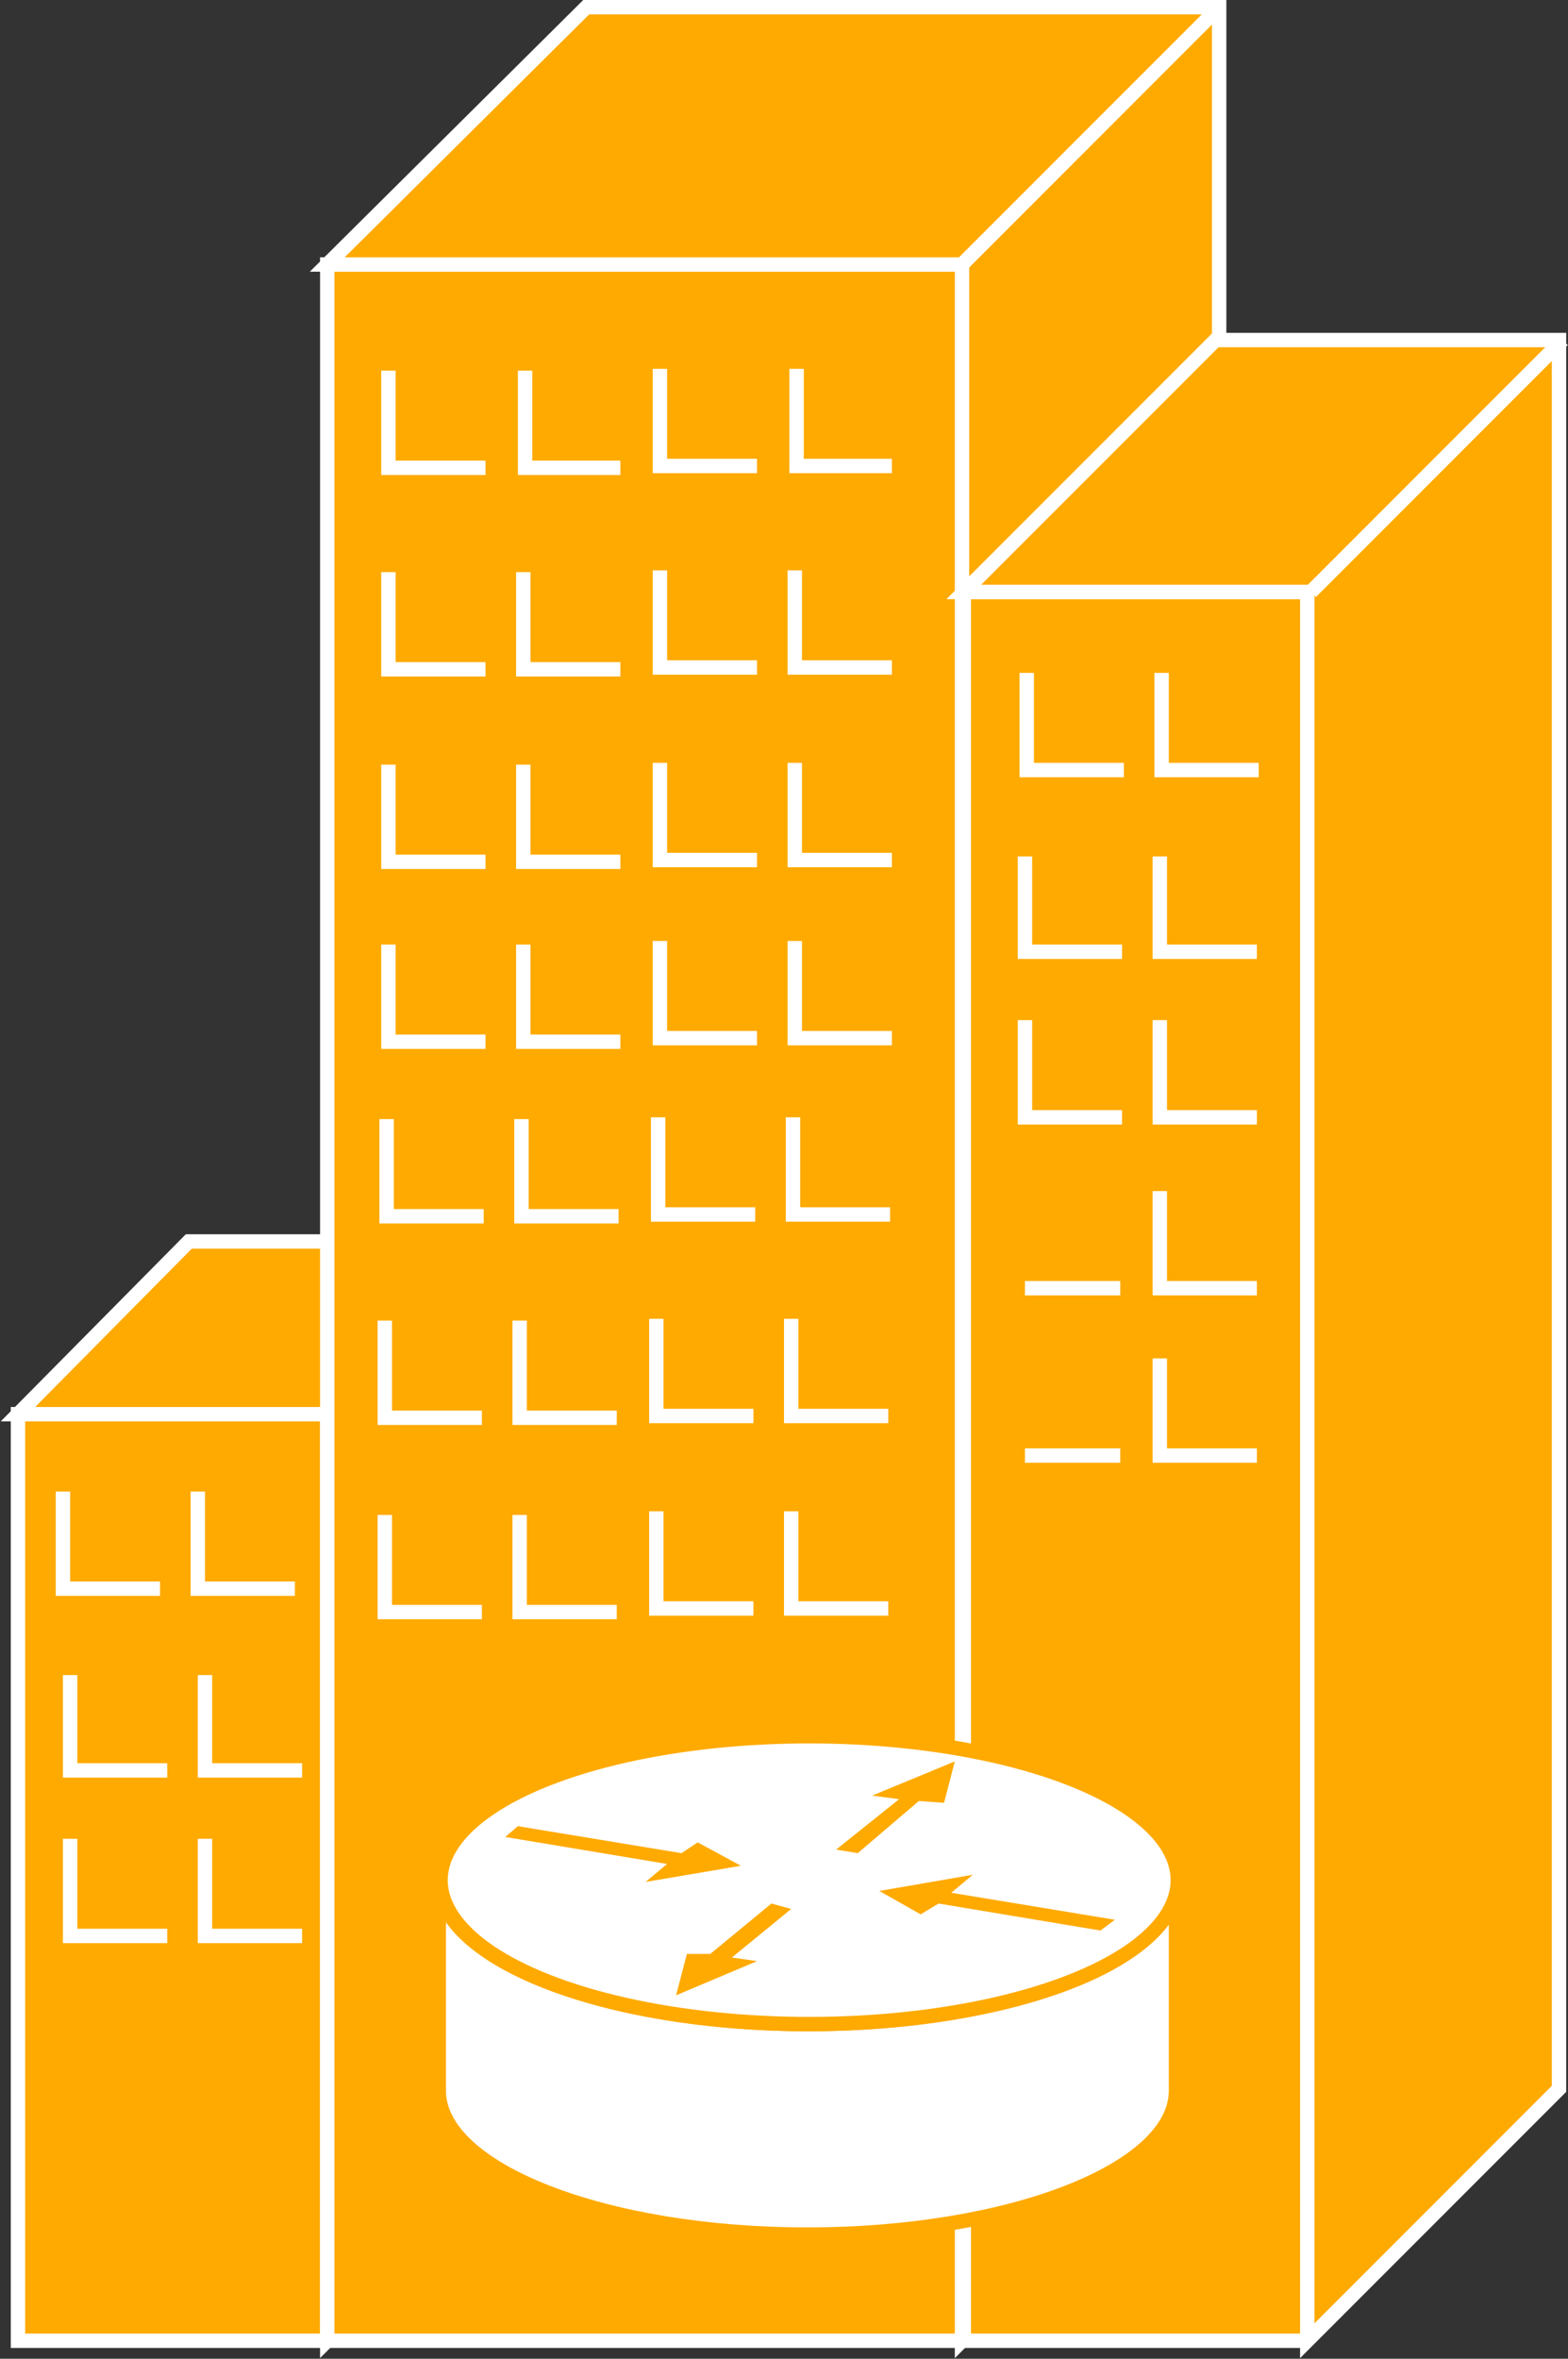 <?xml version="1.0" encoding="utf-8"?>
<!-- Generator: Adobe Illustrator 20.1.0, SVG Export Plug-In . SVG Version: 6.00 Build 0)  -->
<svg version="1.1" id="Layer_1" xmlns="http://www.w3.org/2000/svg" xmlns:xlink="http://www.w3.org/1999/xlink" x="0px" y="0px"
	 viewBox="0 0 87.2 131.1" style="enable-background:new 0 0 87.2 131.1;" xml:space="preserve">
<rect x="0" y="0" width="87.2" height="131.1" fill="#333333" stroke="none"/>
<style type="text/css">
	.st0{fill:#FFAA00;stroke:#FFFFFF;stroke-width:0.8;}
	.st1{fill:none;stroke:#FFFFFF;stroke-width:0.8;}
	.st2{fill:#FFFFFF;stroke:#FFAA00;stroke-width:0.8;}
	.st3{fill:#FFAA00;}
</style>
<g>
	<g>
		<polyline class="st0" points="18.2,78.6 1,78.6 1,130.1 18.2,130.1 		"/>
		<polygon class="st0" points="18.2,130.1 27.8,120.6 27.8,69 10.5,69 1,78.6 18.2,78.6 		"/>
		<line class="st0" x1="18.2" y1="78.6" x2="27.8" y2="69"/>
	</g>
	<polyline class="st0" points="53.5,14.7 18.2,14.7 18.2,130.1 53.5,130.1 	"/>
	<polygon class="st0" points="53.5,130.1 67.8,115.8 67.8,0.4 32.6,0.4 18.2,14.7 53.5,14.7 	"/>
	<line class="st0" x1="53.5" y1="14.7" x2="67.8" y2="0.4"/>
	<polyline class="st0" points="36.6,62.1 36.6,67.5 42,67.5 	"/>
	<polyline class="st0" points="44.1,62.1 44.1,67.5 49.5,67.5 	"/>
	<polyline class="st0" points="21.5,62.2 21.5,67.6 26.9,67.6 	"/>
	<polyline class="st0" points="29,62.2 29,67.6 34.4,67.6 	"/>
	<polyline class="st0" points="36.5,73.3 36.5,78.7 41.9,78.7 	"/>
	<polyline class="st0" points="44,73.3 44,78.7 49.4,78.7 	"/>
	<polyline class="st0" points="21.4,73.4 21.4,78.8 26.8,78.8 	"/>
	<polyline class="st0" points="28.9,73.4 28.9,78.8 34.3,78.8 	"/>
	<polyline class="st1" points="36.5,84 36.5,89.4 41.9,89.4 	"/>
	<polyline class="st1" points="44,84 44,89.4 49.4,89.4 	"/>
	<polyline class="st1" points="21.4,84.2 21.4,89.6 26.8,89.6 	"/>
	<polyline class="st1" points="28.9,84.2 28.9,89.6 34.3,89.6 	"/>
	<g>
		<polyline class="st1" points="3.5,82.9 3.5,88.3 8.9,88.3 		"/>
		<polyline class="st1" points="11,82.9 11,88.3 16.4,88.3 		"/>
		<polyline class="st1" points="3.9,93.1 3.9,98.4 9.3,98.4 		"/>
		<polyline class="st1" points="11.4,93.1 11.4,98.4 16.8,98.4 		"/>
		<polyline class="st1" points="3.9,102.2 3.9,107.6 9.3,107.6 		"/>
		<polyline class="st1" points="11.4,102.2 11.4,107.6 16.8,107.6 		"/>
	</g>
	<polyline class="st0" points="36.7,20.5 36.7,25.9 42.1,25.9 	"/>
	<polyline class="st0" points="44.3,20.5 44.3,25.9 49.6,25.9 	"/>
	<polyline class="st0" points="21.6,20.6 21.6,26 27,26 	"/>
	<polyline class="st0" points="29.2,20.6 29.2,26 34.5,26 	"/>
	<polyline class="st0" points="36.7,31.7 36.7,37.1 42.1,37.1 	"/>
	<polyline class="st0" points="44.2,31.7 44.2,37.1 49.6,37.1 	"/>
	<polyline class="st0" points="21.6,31.8 21.6,37.2 27,37.2 	"/>
	<polyline class="st0" points="29.1,31.8 29.1,37.2 34.5,37.2 	"/>
	<polyline class="st0" points="36.7,42.4 36.7,47.8 42.1,47.8 	"/>
	<polyline class="st0" points="44.2,42.4 44.2,47.8 49.6,47.8 	"/>
	<polyline class="st0" points="21.6,42.5 21.6,47.9 27,47.9 	"/>
	<polyline class="st0" points="29.1,42.5 29.1,47.9 34.5,47.9 	"/>
	<polyline class="st0" points="36.7,52.3 36.7,57.7 42.1,57.7 	"/>
	<polyline class="st0" points="44.2,52.3 44.2,57.7 49.6,57.7 	"/>
	<polyline class="st0" points="21.6,52.5 21.6,57.9 27,57.9 	"/>
	<polyline class="st0" points="29.1,52.5 29.1,57.9 34.5,57.9 	"/>
	<line class="st0" x1="57.2" y1="66.2" x2="57.2" y2="71.6"/>
	<line class="st0" x1="57.2" y1="75.5" x2="57.2" y2="80.9"/>
	<g>
		<polyline class="st0" points="72.7,32.9 53.6,32.9 53.6,130.1 72.7,130.1 		"/>
		<polygon class="st0" points="72.7,130.1 86.7,116.1 86.7,18.9 67.6,18.9 53.6,32.9 72.7,32.9 		"/>
		<polyline class="st0" points="57.1,37.4 57.1,42.8 62.5,42.8 		"/>
		<polyline class="st0" points="64.6,37.4 64.6,42.8 70,42.8 		"/>
		<polyline class="st0" points="57,47.6 57,52.9 62.4,52.9 		"/>
		<polyline class="st0" points="64.5,47.6 64.5,52.9 69.9,52.9 		"/>
		<polyline class="st0" points="57,56.7 57,62.1 62.4,62.1 		"/>
		<polyline class="st0" points="64.5,56.7 64.5,62.1 69.9,62.1 		"/>
		<line class="st0" x1="57" y1="71.6" x2="62.3" y2="71.6"/>
		<polyline class="st0" points="64.5,66.2 64.5,71.6 69.9,71.6 		"/>
		<line class="st1" x1="57" y1="80.9" x2="62.3" y2="80.9"/>
		<polyline class="st0" points="64.5,75.5 64.5,80.9 69.9,80.9 		"/>
	</g>
	<g>
		<path class="st2" d="M65.4,104.5c0,4.4-9.2,8-20.5,8c-11.3,0-20.5-3.6-20.5-8v11.7c0,4.4,9.2,8,20.5,8c11.3,0,20.5-3.6,20.5-8
			V104.5z"/>
	</g>
	<g>
		<ellipse class="st2" cx="45" cy="104.5" rx="20.5" ry="8"/>
	</g>
	<g>
		<g>
			<polygon class="st3" points="38.8,102.4 41.2,103.7 35.9,104.6 37.1,103.6 28.1,102.1 28.8,101.5 37.9,103 			"/>
		</g>
		<g>
			<polygon class="st3" points="51.2,106.4 48.9,105.1 54.1,104.2 52.9,105.2 62,106.7 61.2,107.3 52.2,105.8 			"/>
		</g>
		<g>
			<polygon class="st3" points="48.5,99.8 53.1,97.9 52.5,100.2 51.1,100.1 47.7,103 46.5,102.8 50,100 			"/>
		</g>
		<g>
			<polygon class="st3" points="42.1,109 37.6,110.9 38.2,108.6 39.5,108.6 42.9,105.8 44,106.1 40.7,108.8 			"/>
		</g>
	</g>
	<line class="st0" x1="72.9" y1="32.9" x2="86.9" y2="18.9"/>
</g>
</svg>

